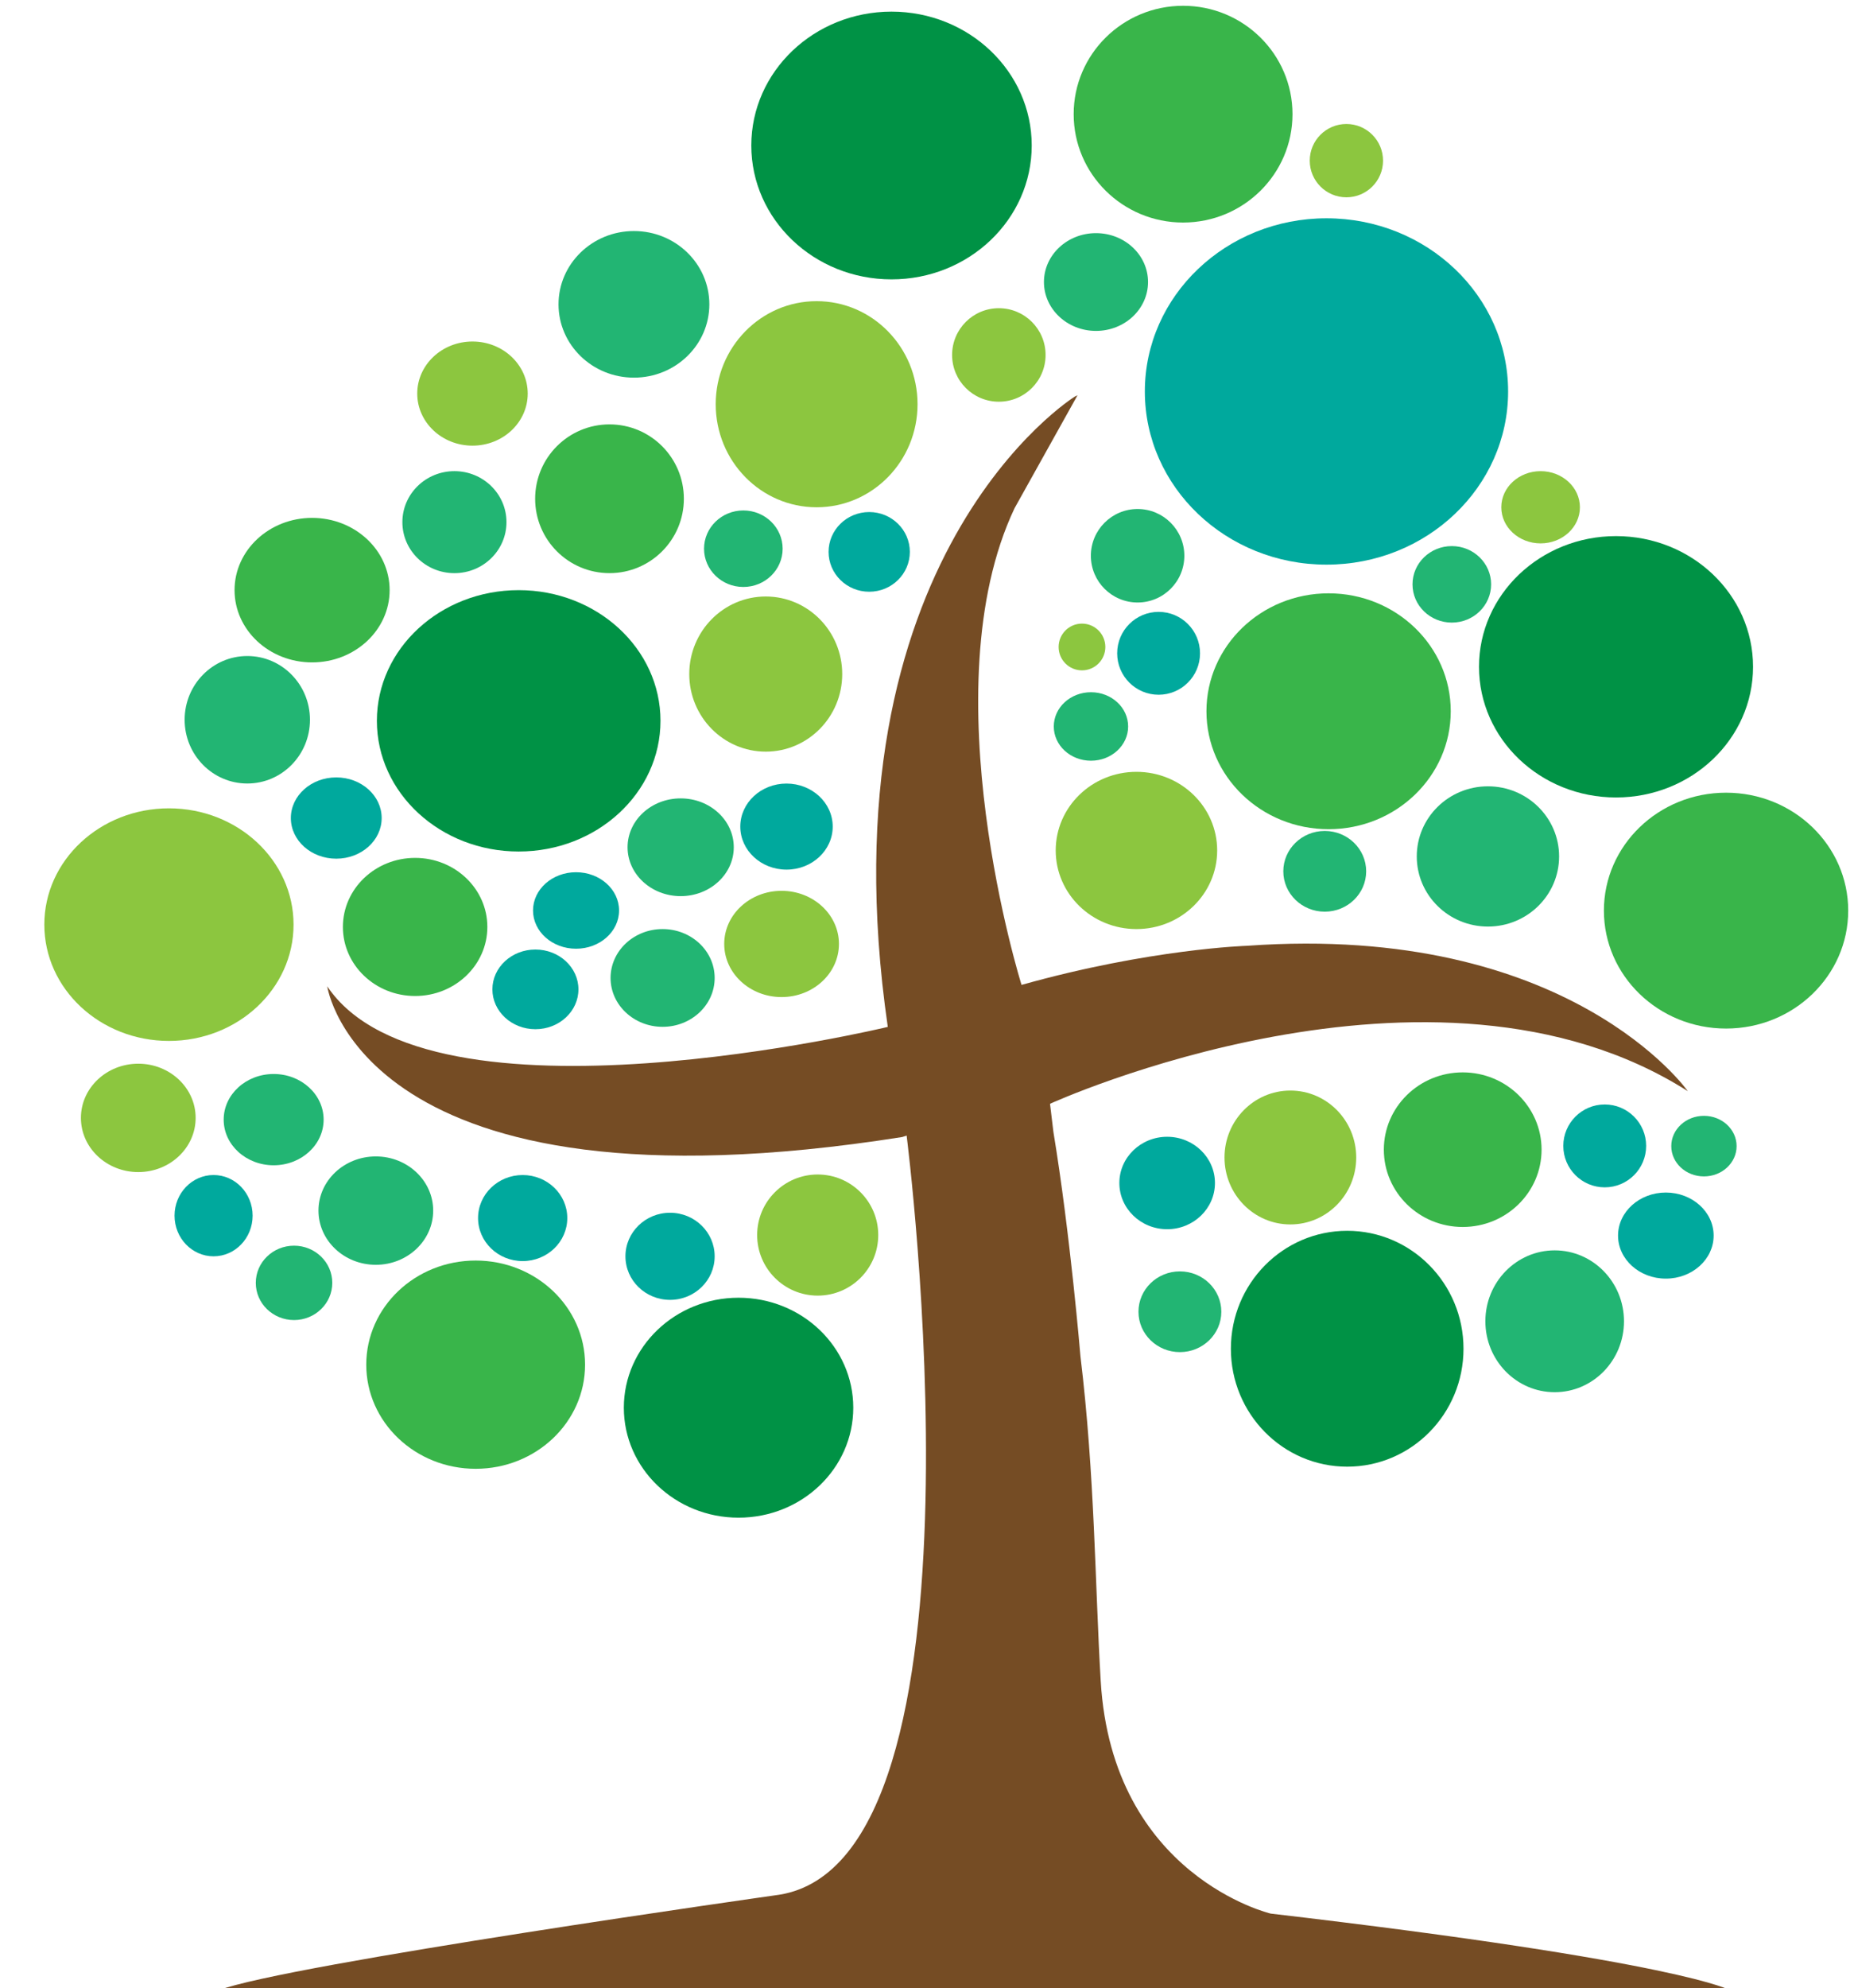 <?xml version="1.0" encoding="utf-8"?>
<!-- Generator: Adobe Illustrator 12.0.0, SVG Export Plug-In . SVG Version: 6.00 Build 51448)  -->
<!DOCTYPE svg PUBLIC "-//W3C//DTD SVG 1.1//EN" "http://www.w3.org/Graphics/SVG/1.1/DTD/svg11.dtd">
<svg  version="1.1" id="Layer_1" xmlns="http://www.w3.org/2000/svg" xmlns:xlink="http://www.w3.org/1999/xlink" width="320" height="343" viewBox="0 0 320 343"
	 overflow="visible" enable-background="new 0 0 320 343" xml:space="preserve">
<g>
	<ellipse fill="#22B573" cx="47.233" cy="193.199" rx="8.625" ry="7.875"/>
	<g>
		<ellipse fill="#00A99D" cx="228.95" cy="67.55" rx="31.35" ry="29.883"/>
		<circle fill="#00A99D" cx="276.975" cy="197.732" r="7.15"/>
		<circle fill="#00A99D" cx="199.975" cy="112.732" r="7.15"/>
		<ellipse fill="#00A99D" cx="287.524" cy="213.207" rx="8.25" ry="7.426"/>
		<ellipse fill="#00A99D" cx="201.45" cy="204.133" rx="8.25" ry="7.975"/>
		<ellipse fill="#00A99D" cx="92.412" cy="170.721" rx="7.425" ry="6.875"/>
		<ellipse fill="#00A99D" cx="99.425" cy="157.107" rx="7.425" ry="6.6"/>
		<ellipse fill="#00A99D" cx="135.75" cy="142.633" rx="7.976" ry="7.425"/>
		<ellipse fill="#00A99D" cx="150.025" cy="95.232" rx="7.013" ry="6.875"/>
		<ellipse fill="#00A99D" cx="58.038" cy="141.158" rx="7.837" ry="7.012"/>
		<ellipse fill="#00A99D" cx="36.863" cy="209.77" rx="6.738" ry="7.014"/>
		<ellipse fill="#00A99D" cx="90.213" cy="210.183" rx="7.7" ry="7.425"/>
		<ellipse fill="#00A99D" cx="115.65" cy="216.783" rx="7.7" ry="7.516"/>
		<ellipse fill="#009245" cx="153.875" cy="25.107" rx="24.2" ry="23.1"/>
		<ellipse fill="#009245" cx="89.525" cy="124.383" rx="24.475" ry="22.55"/>
		<ellipse fill="#009245" cx="127.475" cy="242.907" rx="19.8" ry="18.976"/>
		<ellipse fill="#009245" cx="232.525" cy="232.732" rx="20.075" ry="20.351"/>
		<ellipse fill="#009245" cx="278.925" cy="115.058" rx="23.65" ry="22.55"/>
		<ellipse fill="#39B54A" cx="297.917" cy="157.133" rx="21.083" ry="20.35"/>
		<ellipse fill="#39B54A" cx="229.316" cy="122.732" rx="21.083" ry="20.35"/>
		<circle fill="#39B54A" cx="105.2" cy="86.064" r="12.834"/>
		<ellipse fill="#39B54A" cx="53.867" cy="101.832" rx="13.383" ry="12.468"/>
		<ellipse fill="#39B54A" cx="71.65" cy="159.949" rx="12.467" ry="11.916"/>
		<ellipse fill="#39B54A" cx="82.1" cy="235.482" rx="18.883" ry="17.967"/>
		<ellipse fill="#39B54A" cx="252.463" cy="198.383" rx="13.612" ry="13.338"/>
		<ellipse fill="#39B54A" cx="204.2" cy="19.699" rx="18.884" ry="18.701"/>
		<ellipse fill="#8CC63F" cx="140.95" cy="69.75" rx="17.417" ry="17.783"/>
		<circle fill="#8CC63F" cx="172.4" cy="61.25" r="8.067"/>
		<ellipse fill="#8CC63F" cx="81.55" cy="67.915" rx="9.534" ry="8.985"/>
		<ellipse fill="#8CC63F" cx="132.167" cy="116.314" rx="13.2" ry="13.385"/>
		<ellipse fill="#8CC63F" cx="134.9" cy="162.883" rx="9.9" ry="9.167"/>
		<circle fill="#8CC63F" cx="141.134" cy="213.116" r="10.45"/>
		<ellipse fill="#8CC63F" cx="222.717" cy="199.732" rx="11.367" ry="11.551"/>
		<ellipse fill="#8CC63F" cx="196.15" cy="146.75" rx="13.934" ry="13.566"/>
		<circle fill="#8CC63F" cx="186.75" cy="111.641" r="4.033"/>
		<ellipse fill="#8CC63F" cx="265.908" cy="87.533" rx="6.784" ry="6.232"/>
		<circle fill="#8CC63F" cx="232.387" cy="27.721" r="6.325"/>
		<ellipse fill="#22B573" cx="268.337" cy="227.995" rx="11.962" ry="12.237"/>
		<ellipse fill="#22B573" cx="294.1" cy="197.77" rx="5.638" ry="5.226"/>
		<ellipse fill="#22B573" cx="256.817" cy="147.783" rx="12.283" ry="12.1"/>
		<ellipse fill="#22B573" cx="228.65" cy="150.35" rx="7.15" ry="6.965"/>
		<ellipse fill="#22B573" cx="203.65" cy="226.35" rx="7.15" ry="6.965"/>
		<ellipse fill="#22B573" cx="188.3" cy="125.357" rx="6.417" ry="5.909"/>
		<path fill="#22B573" d="M204.417,95.9c0,4.453-3.611,8.064-8.066,8.064s-8.067-3.611-8.067-8.064c0-4.457,3.612-8.068,8.067-8.068
			S204.417,91.443,204.417,95.9z"/>
		<ellipse fill="#22B573" cx="250.583" cy="100.832" rx="6.784" ry="6.601"/>
		<ellipse fill="#22B573" cx="189.167" cy="48.665" rx="8.983" ry="8.435"/>
		<ellipse fill="#22B573" cx="109.417" cy="52.516" rx="13.016" ry="12.649"/>
		<ellipse fill="#22B573" cx="78.434" cy="90.1" rx="8.983" ry="8.801"/>
		<ellipse fill="#22B573" cx="128.3" cy="94.683" rx="6.783" ry="6.601"/>
		<ellipse fill="#22B573" cx="42.684" cy="124.199" rx="10.816" ry="11"/>
		<ellipse fill="#22B573" cx="117.483" cy="146.199" rx="9.166" ry="8.434"/>
		<ellipse fill="#22B573" cx="114.367" cy="168.75" rx="8.983" ry="8.433"/>
		<ellipse fill="#22B573" cx="64.867" cy="208.898" rx="9.9" ry="9.351"/>
		<ellipse fill="#8CC63F" cx="23.867" cy="192.898" rx="9.9" ry="9.351"/>
		<ellipse fill="#22B573" cx="50.75" cy="221.366" rx="6.601" ry="6.417"/>
		<ellipse fill="#8CC63F" cx="29.159" cy="159.549" rx="21.508" ry="20.067"/>
		<path fill="#754C24" d="M185.483,68.449c0,0-44.041,27.416-32.25,108.75c0,0-79.25,19.084-96.75-7c0,0,5.833,40.75,99.25,26
			l0.751-0.25c0,0,15.999,125-22.001,131c0,0-85,12-96.833,16.5h261c0,0-8.001-4.916-79.333-13.249c0,0-27.334-6.459-29.334-40.126
			c-0.997-16.784-1.001-35.396-3.5-56.063c0,0-1.75-21.031-4.666-38.698l-0.584-4.849c0,0,66.083-30.174,110.084-2.175
			c0,0-20.417-29.086-76.084-25.087c0,0-16.732,0.516-38.916,6.748c0,0-16-51.001-1.209-82.251l10.875-19.5L185.483,68.449z"/>
	</g>
</g>
</svg>
